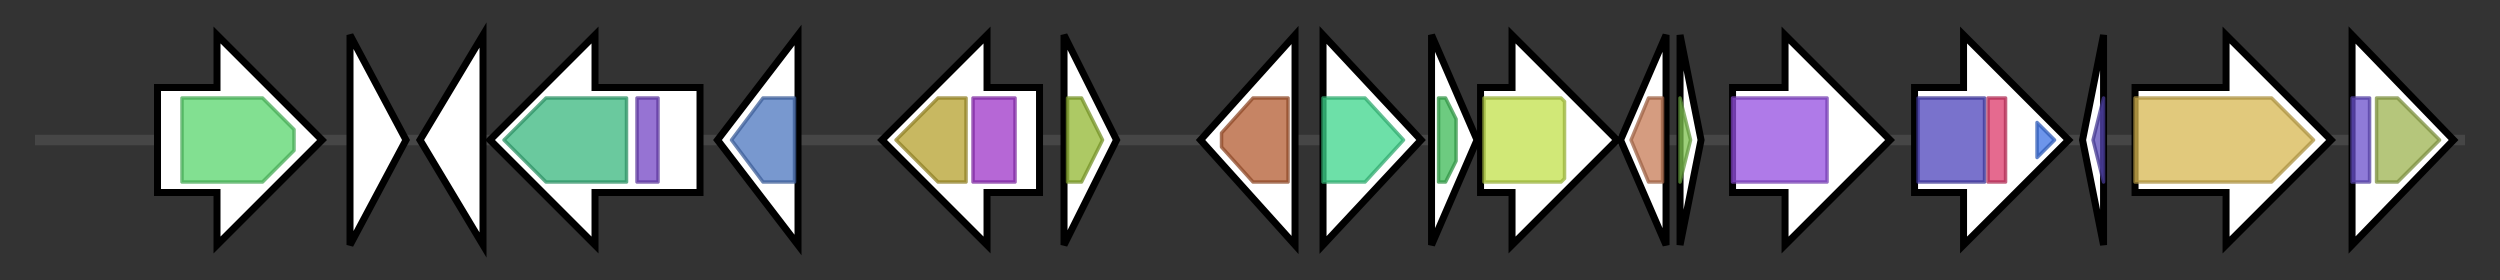 <svg version="1.1" baseProfile="full" xmlns="http://www.w3.org/2000/svg" width="714.267" height="80">
	<rect width="100%" height="100%" fill="#333333" stroke="none"/>
	<g>
		<line x1="10" y1="40.0" x2="704.267" y2="40.0" style="stroke:rgb(70,70,70); stroke-width:3 "/>
		<g>
			<title> (ctg1_668)</title>
			<polygon class=" (ctg1_668)" points="45,25 62,25 62,10 92,40 62,70 62,55 45,55" fill="rgb(255,255,255)" fill-opacity="1.0" stroke="rgb(0,0,0)" stroke-width="2"  />
			<g>
				<title>Peptidase_M20 (PF01546)
"Peptidase family M20/M25/M40"</title>
				<polygon class="PF01546" points="52,28 75,28 84,37 84,43 75,52 52,52" stroke-linejoin="round" width="32" height="24" fill="rgb(88,213,108)" stroke="rgb(70,170,86)" stroke-width="1" opacity="0.75" />
			</g>
		</g>
		<g>
			<title> (ctg1_669)</title>
			<polygon class=" (ctg1_669)" points="100,10 116,40 100,70" fill="rgb(255,255,255)" fill-opacity="1.0" stroke="rgb(0,0,0)" stroke-width="2"  />
		</g>
		<g>
			<title> (ctg1_670)</title>
			<polygon class=" (ctg1_670)" points="120,40 138,10 138,70" fill="rgb(255,255,255)" fill-opacity="1.0" stroke="rgb(0,0,0)" stroke-width="2"  />
		</g>
		<g>
			<title> (ctg1_671)</title>
			<polygon class=" (ctg1_671)" points="200,25 170,25 170,10 140,40 170,70 170,55 200,55" fill="rgb(255,255,255)" fill-opacity="1.0" stroke="rgb(0,0,0)" stroke-width="2"  />
			<g>
				<title>Peptidase_M3 (PF01432)
"Peptidase family M3"</title>
				<polygon class="PF01432" points="144,40 156,28 179,28 179,52 156,52" stroke-linejoin="round" width="38" height="24" fill="rgb(56,183,126)" stroke="rgb(44,146,100)" stroke-width="1" opacity="0.75" />
			</g>
			<g>
				<title>Peptidase_M3_N (PF08439)
"Oligopeptidase F"</title>
				<rect class="PF08439" x="182" y="28" stroke-linejoin="round" width="6" height="24" fill="rgb(115,69,196)" stroke="rgb(92,55,156)" stroke-width="1" opacity="0.75" />
			</g>
		</g>
		<g>
			<title> (ctg1_672)</title>
			<polygon class=" (ctg1_672)" points="205,40 228,10 228,70" fill="rgb(255,255,255)" fill-opacity="1.0" stroke="rgb(0,0,0)" stroke-width="2"  />
			<g>
				<title>SAICAR_synt (PF01259)
"SAICAR synthetase"</title>
				<polygon class="PF01259" points="209,40 218,28 227,28 227,52 218,52" stroke-linejoin="round" width="22" height="24" fill="rgb(75,117,191)" stroke="rgb(60,93,152)" stroke-width="1" opacity="0.75" />
			</g>
		</g>
		<g>
			<title> (ctg1_673)</title>
			<polygon class=" (ctg1_673)" points="297,25 282,25 282,10 252,40 282,70 282,55 297,55" fill="rgb(255,255,255)" fill-opacity="1.0" stroke="rgb(0,0,0)" stroke-width="2"  />
			<g>
				<title>ELFV_dehydrog (PF00208)
"Glutamate/Leucine/Phenylalanine/Valine dehydrogenase"</title>
				<polygon class="PF00208" points="256,40 268,28 276,28 276,52 268,52" stroke-linejoin="round" width="24" height="24" fill="rgb(181,160,45)" stroke="rgb(144,128,36)" stroke-width="1" opacity="0.75" />
			</g>
			<g>
				<title>ELFV_dehydrog_N (PF02812)
"Glu/Leu/Phe/Val dehydrogenase, dimerisation domain"</title>
				<rect class="PF02812" x="278" y="28" stroke-linejoin="round" width="12" height="24" fill="rgb(157,52,200)" stroke="rgb(125,41,160)" stroke-width="1" opacity="0.75" />
			</g>
		</g>
		<g>
			<title> (ctg1_674)</title>
			<polygon class=" (ctg1_674)" points="304,10 319,40 304,70" fill="rgb(255,255,255)" fill-opacity="1.0" stroke="rgb(0,0,0)" stroke-width="2"  />
			<g>
				<title>DUF188 (PF02639)
"Uncharacterized BCR, YaiI/YqxD family COG1671"</title>
				<polygon class="PF02639" points="305,28 309,28 315,40 309,52 305,52" stroke-linejoin="round" width="12" height="24" fill="rgb(145,182,48)" stroke="rgb(116,145,38)" stroke-width="1" opacity="0.75" />
			</g>
		</g>
		<g>
			<title> (ctg1_675)</title>
			<polygon class=" (ctg1_675)" points="343,40 370,10 370,70" fill="rgb(255,255,255)" fill-opacity="1.0" stroke="rgb(0,0,0)" stroke-width="2"  />
			<g>
				<title>SQS_PSY (PF00494)
"Squalene/phytoene synthase"</title>
				<polygon class="PF00494" points="349,38 358,28 368,28 368,52 358,52 349,42" stroke-linejoin="round" width="19" height="24" fill="rgb(178,91,49)" stroke="rgb(142,72,39)" stroke-width="1" opacity="0.75" />
			</g>
		</g>
		<g>
			<title> (ctg1_676)</title>
			<polygon class=" (ctg1_676)" points="378,10 406,40 378,70" fill="rgb(255,255,255)" fill-opacity="1.0" stroke="rgb(0,0,0)" stroke-width="2"  />
			<g>
				<title>Fumble (PF03630)
"Fumble"</title>
				<polygon class="PF03630" points="378,28 390,28 401,40 390,52 378,52" stroke-linejoin="round" width="26" height="24" fill="rgb(60,213,139)" stroke="rgb(48,170,111)" stroke-width="1" opacity="0.75" />
			</g>
		</g>
		<g>
			<title> (ctg1_677)</title>
			<polygon class=" (ctg1_677)" points="409,10 422,40 409,70" fill="rgb(255,255,255)" fill-opacity="1.0" stroke="rgb(0,0,0)" stroke-width="2"  />
			<g>
				<title>MarR (PF01047)
"MarR family"</title>
				<polygon class="PF01047" points="411,28 413,28 416,34 416,46 413,52 411,52" stroke-linejoin="round" width="5" height="24" fill="rgb(60,185,86)" stroke="rgb(48,148,68)" stroke-width="1" opacity="0.75" />
			</g>
		</g>
		<g>
			<title> (ctg1_678)</title>
			<polygon class=" (ctg1_678)" points="423,25 432,25 432,10 462,40 432,70 432,55 423,55" fill="rgb(255,255,255)" fill-opacity="1.0" stroke="rgb(0,0,0)" stroke-width="2"  />
			<g>
				<title>MFS_1 (PF07690)
"Major Facilitator Superfamily"</title>
				<polygon class="PF07690" points="424,28 446,28 447,29 447,51 446,52 424,52" stroke-linejoin="round" width="23" height="24" fill="rgb(193,224,74)" stroke="rgb(154,179,59)" stroke-width="1" opacity="0.75" />
			</g>
		</g>
		<g>
			<title> (ctg1_679)</title>
			<polygon class=" (ctg1_679)" points="463,40 476,10 476,70" fill="rgb(255,255,255)" fill-opacity="1.0" stroke="rgb(0,0,0)" stroke-width="2"  />
			<g>
				<title>RVT_3 (PF13456)
"Reverse transcriptase-like"</title>
				<polygon class="PF13456" points="466,40 471,28 475,28 475,52 471,52" stroke-linejoin="round" width="11" height="24" fill="rgb(198,123,86)" stroke="rgb(158,98,68)" stroke-width="1" opacity="0.75" />
			</g>
		</g>
		<g>
			<title> (ctg1_680)</title>
			<polygon class=" (ctg1_680)" points="480,10 486,40 480,70" fill="rgb(255,255,255)" fill-opacity="1.0" stroke="rgb(0,0,0)" stroke-width="2"  />
			<g>
				<title>zf-C2HCIx2C (PF10782)
"Zinc-finger"</title>
				<polygon class="PF10782" points="480,28 480,28 483,40 480,52 480,52" stroke-linejoin="round" width="5" height="24" fill="rgb(124,192,78)" stroke="rgb(99,153,62)" stroke-width="1" opacity="0.75" />
			</g>
		</g>
		<g>
			<title> (ctg1_681)</title>
			<polygon class=" (ctg1_681)" points="495,25 510,25 510,10 540,40 510,70 510,55 495,55" fill="rgb(255,255,255)" fill-opacity="1.0" stroke="rgb(0,0,0)" stroke-width="2"  />
			<g>
				<title>AA_kinase (PF00696)
"Amino acid kinase family"</title>
				<rect class="PF00696" x="495" y="28" stroke-linejoin="round" width="27" height="24" fill="rgb(148,78,224)" stroke="rgb(118,62,179)" stroke-width="1" opacity="0.75" />
			</g>
		</g>
		<g>
			<title> (ctg1_682)</title>
			<polygon class=" (ctg1_682)" points="547,25 561,25 561,10 591,40 561,70 561,55 547,55" fill="rgb(255,255,255)" fill-opacity="1.0" stroke="rgb(0,0,0)" stroke-width="2"  />
			<g>
				<title>CNNM (PF01595)
"Cyclin M transmembrane N-terminal domain"</title>
				<rect class="PF01595" x="548" y="28" stroke-linejoin="round" width="19" height="24" fill="rgb(76,67,187)" stroke="rgb(60,53,149)" stroke-width="1" opacity="0.75" />
			</g>
			<g>
				<title>CBS (PF00571)
"CBS domain"</title>
				<rect class="PF00571" x="568" y="28" stroke-linejoin="round" width="5" height="24" fill="rgb(220,56,105)" stroke="rgb(176,44,84)" stroke-width="1" opacity="0.75" />
			</g>
			<g>
				<title>CorC_HlyC (PF03471)
"Transporter associated domain"</title>
				<polygon class="PF03471" points="582,35 587,40 582,45" stroke-linejoin="round" width="7" height="24" fill="rgb(60,114,228)" stroke="rgb(47,91,182)" stroke-width="1" opacity="0.75" />
			</g>
		</g>
		<g>
			<title> (ctg1_683)</title>
			<polygon class=" (ctg1_683)" points="595,40 601,10 601,70" fill="rgb(255,255,255)" fill-opacity="1.0" stroke="rgb(0,0,0)" stroke-width="2"  />
			<g>
				<title>CSD (PF00313)
"'Cold-shock' DNA-binding domain"</title>
				<polygon class="PF00313" points="598,40 601,28 601,28 601,52 601,52" stroke-linejoin="round" width="6" height="24" fill="rgb(87,72,181)" stroke="rgb(69,57,144)" stroke-width="1" opacity="0.75" />
			</g>
		</g>
		<g>
			<title> (ctg1_684)</title>
			<polygon class=" (ctg1_684)" points="610,25 636,25 636,10 666,40 636,70 636,55 610,55" fill="rgb(255,255,255)" fill-opacity="1.0" stroke="rgb(0,0,0)" stroke-width="2"  />
			<g>
				<title>FTHFS (PF01268)
"Formate--tetrahydrofolate ligase"</title>
				<polygon class="PF01268" points="610,28 649,28 661,40 649,52 610,52" stroke-linejoin="round" width="55" height="24" fill="rgb(215,182,81)" stroke="rgb(172,145,64)" stroke-width="1" opacity="0.75" />
			</g>
		</g>
		<g>
			<title> (ctg1_685)</title>
			<polygon class=" (ctg1_685)" points="672,10 701,40 672,70" fill="rgb(255,255,255)" fill-opacity="1.0" stroke="rgb(0,0,0)" stroke-width="2"  />
			<g>
				<title>HTH_3 (PF01381)
"Helix-turn-helix"</title>
				<rect class="PF01381" x="672" y="28" stroke-linejoin="round" width="5" height="24" fill="rgb(105,79,202)" stroke="rgb(83,63,161)" stroke-width="1" opacity="0.75" />
			</g>
			<g>
				<title>RNPP_C (PF18768)
"RNPP family C-terminal domain"</title>
				<polygon class="PF18768" points="679,28 685,28 697,40 685,52 679,52" stroke-linejoin="round" width="21" height="24" fill="rgb(156,179,79)" stroke="rgb(124,143,63)" stroke-width="1" opacity="0.75" />
			</g>
		</g>
	</g>
</svg>

